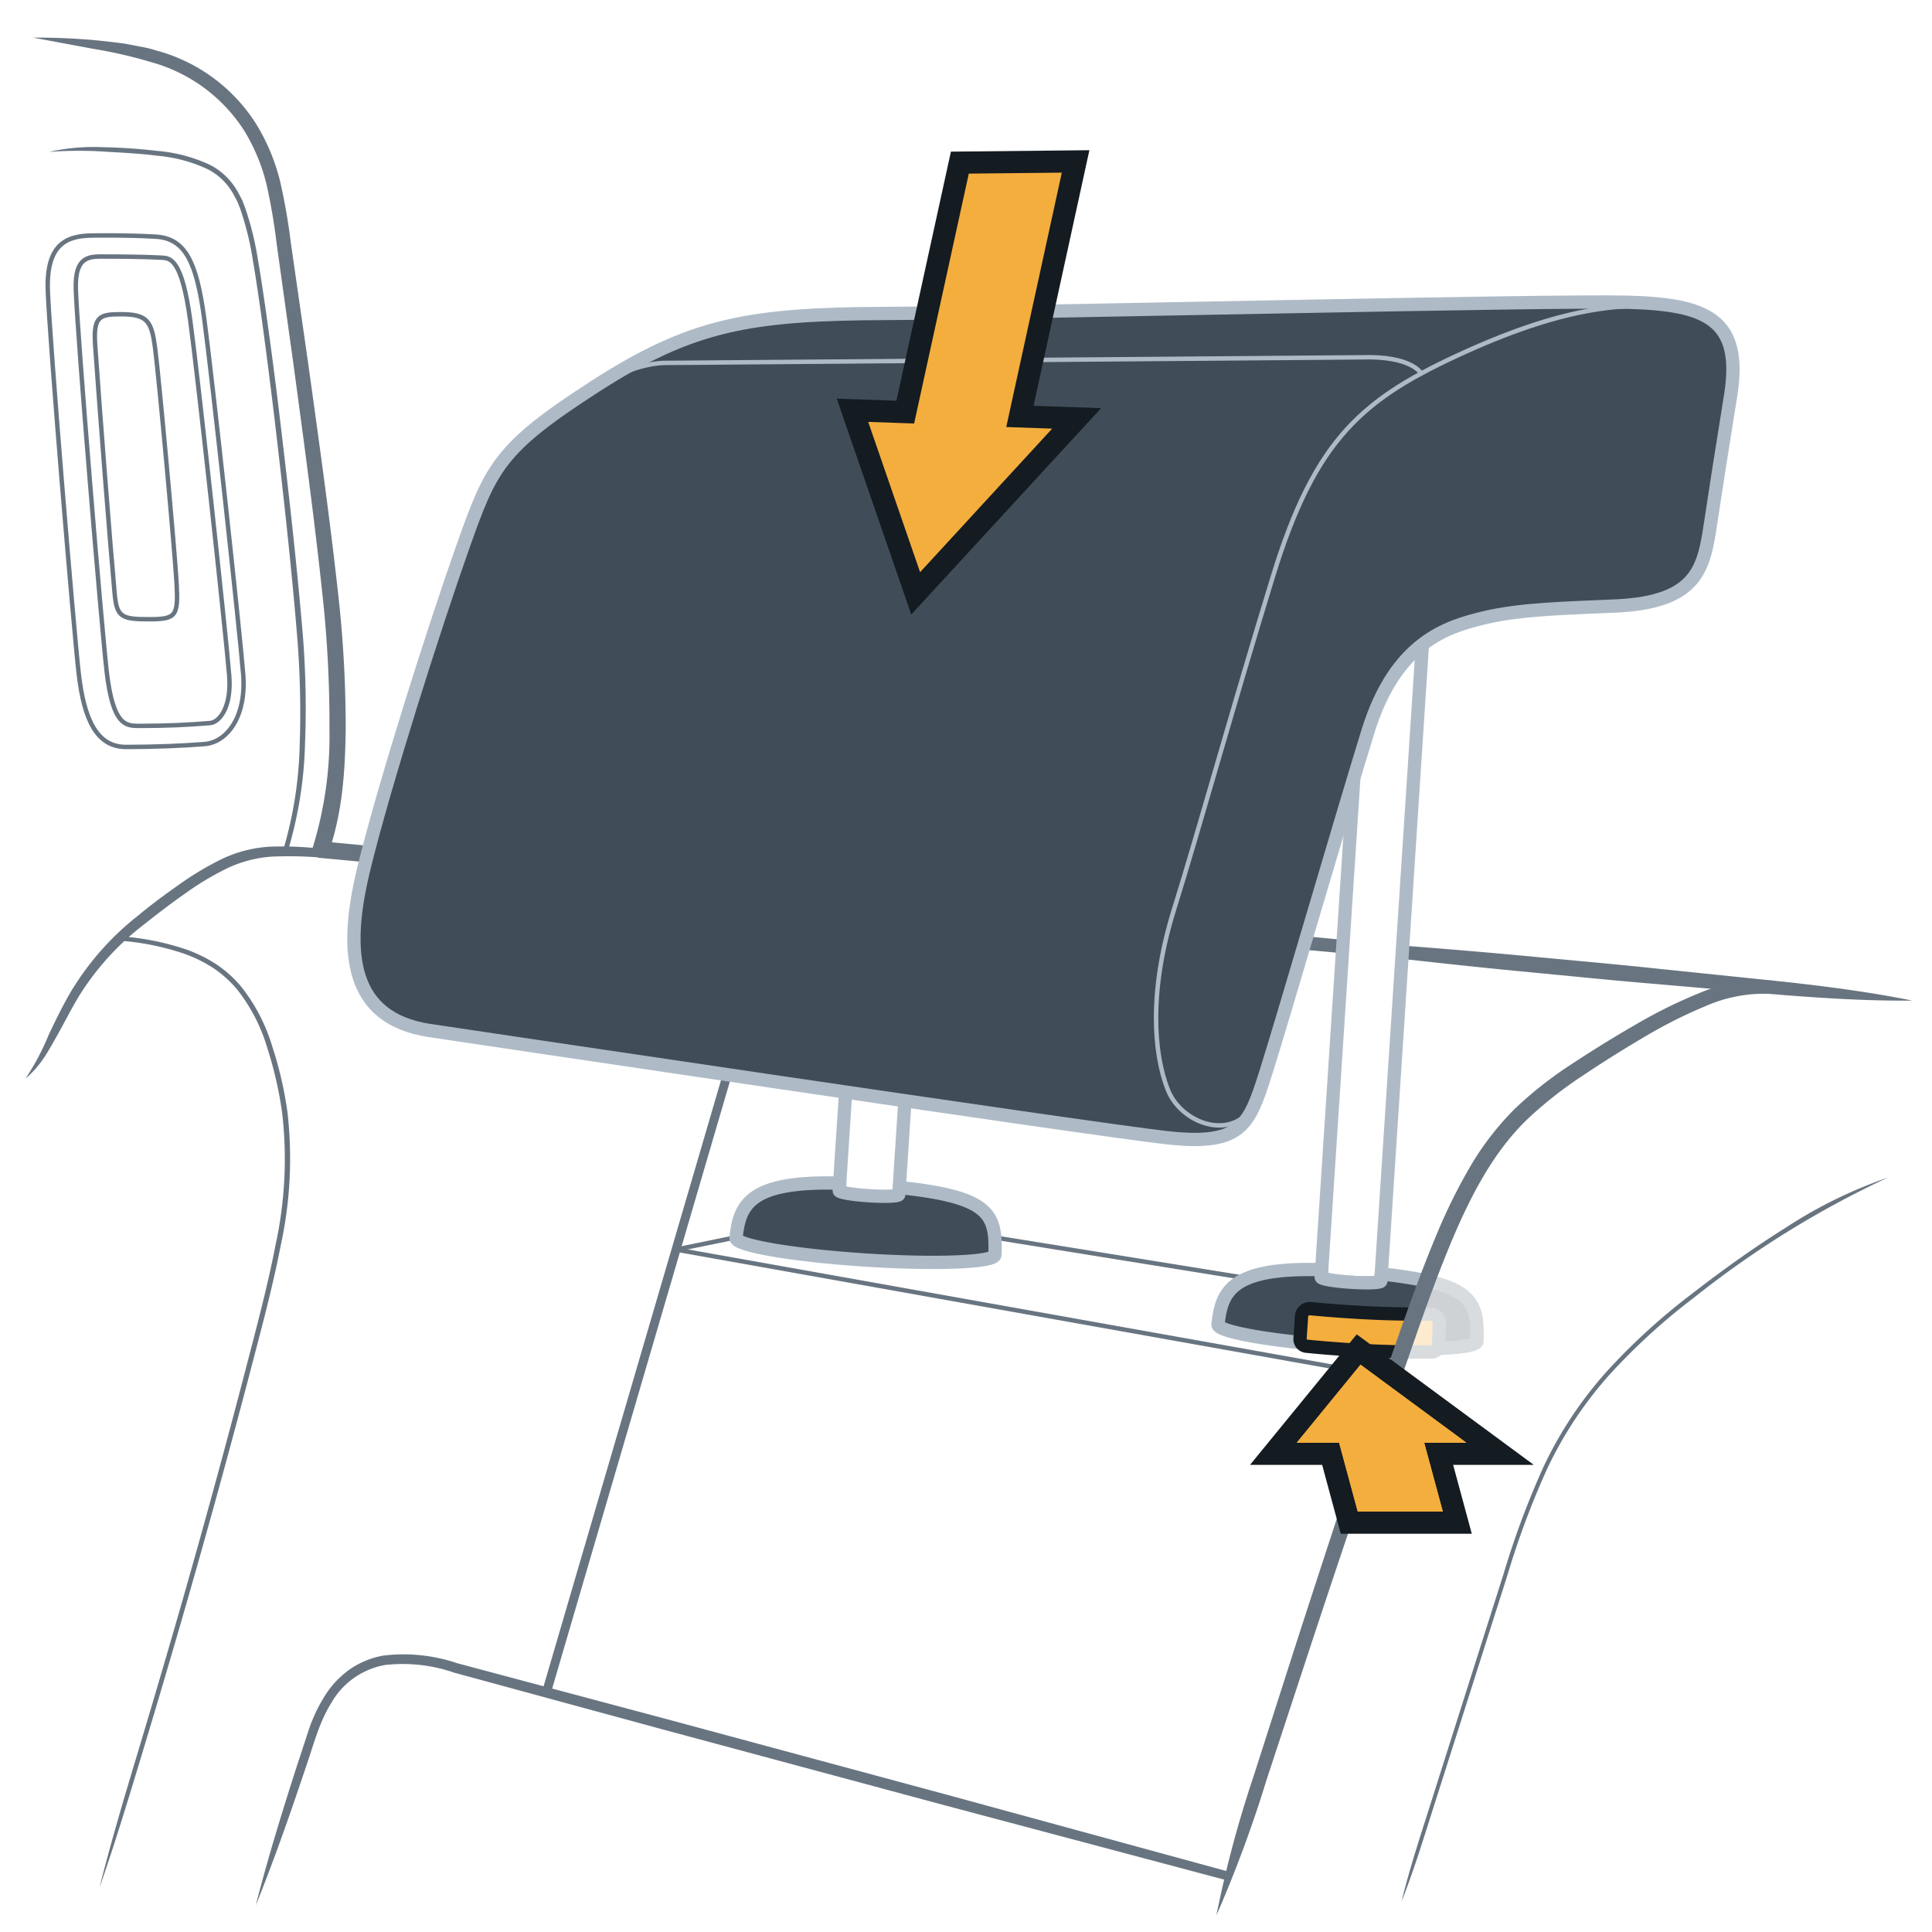 <svg xmlns="http://www.w3.org/2000/svg" width="218" height="218" viewBox="0 0 218 218"><g id="bb34cd61-8e46-45ba-af94-0f4570f06c13" data-name="below"><line x1="145.037" y1="144.929" x2="112.249" y2="139.637" style="fill:none;stroke:#687581;stroke-linecap:round;stroke-linejoin:round;stroke-width:0.5px"/><line x1="76.236" y1="141.007" x2="83.01" y2="139.62" style="fill:none;stroke:#687581;stroke-linecap:round;stroke-linejoin:round;stroke-width:0.5px"/><path d="M151.447,107.553l-57.678-5.3L36.105,96.802a.939.939,0,0,1-.8-1.239l.006-.015a42.562,42.562,0,0,0,1.864-13.293,134.137,134.137,0,0,0-.636-13.678c-.935-9.117-2.183-18.239-3.409-27.348L31.225,27.567a67.787,67.787,0,0,0-1.14-6.715,21.286,21.286,0,0,0-2.538-6.123A18.211,18.211,0,0,0,17.123,7.031a52.961,52.961,0,0,0-6.622-1.525L3.715,4.243c2.31-.016,4.619.085,6.923.284,1.15.115,2.301.236,3.448.402.574.093,1.153.22,1.73.329a11.719,11.719,0,0,1,1.719.412,19.22,19.22,0,0,1,11.32,8.239,22.841,22.841,0,0,1,2.754,6.554A68.964,68.964,0,0,1,32.81,27.338L34.773,41c1.266,9.117,2.552,18.221,3.533,27.401a135.844,135.844,0,0,1,.703,13.871c-.066,4.633-.344,9.364-1.932,13.915l-.794-1.254,57.661,5.488,57.646,5.639a.75.75,0,0,1-.142,1.493Z" style="fill:#687581"/><path d="M215.777,112.902c-4.843.048-9.654-.244-14.458-.618l-14.398-1.246c-4.801-.394-9.593-.892-14.389-1.343-4.796-.454-9.585-.97-14.373-1.505a.75.75,0,0,1,.142-1.493c4.803.374,9.605.768,14.4,1.224,4.795.459,9.595.871,14.385,1.387l14.376,1.484C206.249,111.326,211.029,111.944,215.777,112.902Z" style="fill:#687581"/><path d="M2.879,121.702a27.849,27.849,0,0,0,2.606-4.915c.796-1.683,1.616-3.375,2.585-5.009a31.606,31.606,0,0,1,7.528-8.48c1.452-1.21,2.963-2.323,4.505-3.409a34.251,34.251,0,0,1,4.886-2.94,14.491,14.491,0,0,1,5.608-1.42,39.309,39.309,0,0,1,5.673.237.5.5,0,0,1-.077.997,44.91,44.91,0,0,0-5.523-.104,14.024,14.024,0,0,0-5.171,1.38,33.126,33.126,0,0,0-4.699,2.846c-1.516,1.062-2.997,2.194-4.441,3.344a30.473,30.473,0,0,0-7.395,8.086c-.961,1.568-1.775,3.243-2.707,4.871-.468.812-.912,1.633-1.466,2.417A10.89,10.89,0,0,1,2.879,121.702Z" style="fill:#687581"/><path d="M28.853,215.015c1.352-5.29,2.958-10.496,4.625-15.682l1.276-3.888a17.754,17.754,0,0,1,1.733-3.819,10.503,10.503,0,0,1,2.848-3.167,9.488,9.488,0,0,1,3.954-1.654,18.844,18.844,0,0,1,8.289.863l7.896,2.107,15.793,4.214,31.562,8.517,31.536,8.61a.5.5,0,0,1-.263.965l-31.59-8.4-31.564-8.493-15.771-4.291L51.293,188.75a17.832,17.832,0,0,0-7.817-.881,8.715,8.715,0,0,0-6.104,4.306c-1.394,2.217-2.035,4.89-2.941,7.466C32.697,204.807,30.902,209.953,28.853,215.015Z" style="fill:#687581"/><line x1="157.148" y1="155.43" x2="76.283" y2="140.997" style="fill:none;stroke:#687581;stroke-linecap:round;stroke-linejoin:round;stroke-width:0.5px"/><path d="M10.659,26.573c-2.764,0-5.462.592-5.264,6.186S8.29,70.795,8.882,75.993s2.04,8.291,5.33,8.291,6.45-.132,8.885-.329,4.737-2.961,4.342-7.897S23.886,42.103,23.03,35.852s-2.101-8.95-5.457-9.147S10.659,26.573,10.659,26.573Z" style="fill:none;stroke:#687581;stroke-linecap:round;stroke-linejoin:round;stroke-width:0.5px"/><path d="M15.725,81.908c-1.513,0-2.987.002-3.693-6.183-.594-5.216-3.274-37.43-3.474-43.05-.138-3.94,1.66-3.727,3.351-3.727,1.249,0,4.371.013,6.316.126,1.02.06,2.291.136,3.244,7.099.869,6.354,4.003,35.173,4.395,40.075.283,3.539-1.096,5.253-2.166,5.34C21.146,81.796,18.78,81.908,15.725,81.908Z" style="fill:none;stroke:#687581;stroke-linecap:round;stroke-linejoin:round;stroke-width:0.5px"/><path d="M13.683,35.457c-2.435,0-3.171.205-2.944,3.488.492,7.128,1.681,22.381,2.196,28.033.24,2.643.778,2.895,3.846,2.895s3.341-.329,3.151-3.948-2.023-23.558-2.422-26.586S16.71,35.457,13.683,35.457Z" style="fill:none;stroke:#687581;stroke-linecap:round;stroke-linejoin:round;stroke-width:0.5px"/><path d="M61.668,190.921,83.1,117.712A14.565,14.565,0,0,0,70.498,99.121" style="fill:none;stroke:#687581;stroke-linecap:round;stroke-linejoin:round"/><path d="M213.016,132.876A108.842,108.842,0,0,0,191.169,146.4a71.188,71.188,0,0,0-9.496,8.649A44.136,44.136,0,0,0,174.592,165.7a94.859,94.859,0,0,0-4.502,12.049l-3.917,12.295L162.26,202.341c-1.321,4.093-2.535,8.221-4.118,12.231,1.022-4.188,2.414-8.26,3.699-12.365l3.904-12.3,3.908-12.298a95.285,95.285,0,0,1,4.516-12.11,44.616,44.616,0,0,1,7.148-10.768,71.66,71.66,0,0,1,9.552-8.715c3.407-2.639,6.906-5.16,10.562-7.448A51.828,51.828,0,0,1,213.016,132.876Z" style="fill:#687581"/><path d="M13.549,105.647a29.687,29.687,0,0,1,7.429,1.474,16.043,16.043,0,0,1,3.428,1.684,13.207,13.207,0,0,1,2.842,2.566,20.184,20.184,0,0,1,3.485,6.74,42.499,42.499,0,0,1,1.703,7.378,45.92,45.92,0,0,1-.764,15.063c-.96,4.945-2.291,9.791-3.552,14.648q-3.829,14.565-8.035,29.027-2.104,7.23-4.287,14.436c-1.457,4.804-2.915,9.604-4.577,14.346,1.229-4.87,2.642-9.688,4.095-14.491q2.168-7.208,4.266-14.436,4.19-14.458,7.992-29.025c1.255-4.858,2.577-9.702,3.524-14.615a45.325,45.325,0,0,0,.739-14.872,43.582,43.582,0,0,0-1.662-7.276,19.627,19.627,0,0,0-3.355-6.566,12.652,12.652,0,0,0-2.714-2.47,15.51,15.51,0,0,0-3.305-1.638,29.183,29.183,0,0,0-7.293-1.474.25.25,0,1,1,.044-.498Z" style="fill:#687581"/><line x1="94.748" y1="133.503" x2="99.467" y2="61.255" style="fill:none;stroke:#aebbc7;stroke-linecap:round;stroke-linejoin:round;stroke-width:1.5px"/><line x1="106.202" y1="61.522" x2="101.469" y2="133.99" style="fill:none;stroke:#aebbc7;stroke-linecap:round;stroke-linejoin:round;stroke-width:1.5px"/><path d="M94.748,133.503c-10.269-.299-11.307,2.509-11.699,6.181-.055.848,6.441,1.962,14.509,2.489s14.654.267,14.71-.581c.167-4.638-.578-6.52-10.799-7.602l-.052.797h0c-.013.195-1.528.255-3.385.134s-3.352-.378-3.339-.573h0l.055-.845Z" style="fill:#404d59;stroke:#aebbc7;stroke-linecap:round;stroke-linejoin:round;stroke-width:1.5px"/><path d="M161.065,64.018l-5.259,80.533h0c-.013.195-1.528.255-3.385.134s-3.352-.378-3.339-.573h0l5.242-80.264" style="fill:none;stroke:#aebbc7;stroke-linecap:round;stroke-linejoin:round;stroke-width:1.5px"/><path d="M161.014,144.535a47.118,47.118,0,0,0-5.155-.781l-.052.797h0c-.013.195-1.528.255-3.385.134s-3.352-.378-3.339-.573h0l.055-.845h0c-10.269-.299-11.307,2.509-11.699,6.181-.055.848,6.441,1.963,14.509,2.489,2.26.148,4.403.233,6.319.262" style="fill:#404d59;stroke:#aebbc7;stroke-linecap:round;stroke-linejoin:round;stroke-width:1.5px"/><path d="M158.154,152.542c-1.575-.027-3.751-.1-6.435-.281-1.5-.102-2.945-.223-4.306-.359a.803.803,0,0,1-.721-.857l.166-2.521a.931.931,0,0,1,1.018-.859c1.228.118,2.52.224,3.854.315,3.678.249,6.078.288,7.921.293" style="fill:#f4ae3d;stroke:#141b21;stroke-linecap:round;stroke-linejoin:round;stroke-width:1.5px"/><g style="opacity:0.25"><path d="M158.267,152.199c4.926.073,8.351-.233,8.39-.843.133-3.689-.311-5.635-5.643-6.821" style="fill:#404d59;stroke:#687581;stroke-linecap:round;stroke-linejoin:round;stroke-width:1.5px"/><path d="M159.65,148.272c.64.002,1.213-.001,1.749,0a1.008,1.008,0,0,1,1.006,1.038l-.077,2.518a.744.744,0,0,1-.743.722l-.599.001c-.282,0-1.257.019-2.833-.008" style="fill:#f4ae3d;stroke:#687581;stroke-linecap:round;stroke-linejoin:round;stroke-width:1.5px"/></g><path d="M5.51,17.14a23.425,23.425,0,0,1,6.1-.533c2.043.046,4.079.176,6.115.419a17.39,17.39,0,0,1,5.967,1.577,7.515,7.515,0,0,1,2.433,1.986,8.648,8.648,0,0,1,.852,1.323l.361.696.283.725a33.956,33.956,0,0,1,1.483,5.972c.35,2.013.643,4.029.933,6.046q.853,6.054,1.576,12.121c.965,8.092,1.885,16.183,2.568,24.312a103.327,103.327,0,0,1,.233,12.245,45.784,45.784,0,0,1-1.966,12.098.266.266,0,0,1-.336.17.27.27,0,0,1-.169-.339,45.261,45.261,0,0,0,1.875-11.955,105.992,105.992,0,0,0-.286-12.17c-.666-8.104-1.573-16.204-2.522-24.288q-.722-6.064-1.553-12.112c-.286-2.014-.575-4.029-.919-6.029a33.464,33.464,0,0,0-1.443-5.868l-.271-.698-.341-.66a8.082,8.082,0,0,0-.795-1.242,6.957,6.957,0,0,0-2.257-1.846,16.899,16.899,0,0,0-5.773-1.526c-2.006-.26-4.041-.338-6.066-.469A46.161,46.161,0,0,0,5.51,17.14Z" style="fill:#687581"/><path d="M199.966,112.155a16.381,16.381,0,0,0-7.541,1.382,53.962,53.962,0,0,0-7.11,3.603c-2.307,1.357-4.587,2.798-6.808,4.289a45.055,45.055,0,0,0-6.22,4.913c-3.766,3.66-6.244,8.44-8.345,13.347-2.079,4.934-3.83,10.037-5.596,15.139q-5.318,15.297-10.396,30.69l-5.061,15.394a141.829,141.829,0,0,1-5.636,15.214,128.3,128.3,0,0,1,4.19-15.679l4.95-15.439c3.334-10.282,6.692-20.555,10.189-30.79,1.775-5.105,3.537-10.23,5.66-15.254a62.326,62.326,0,0,1,3.668-7.36,32.128,32.128,0,0,1,5.097-6.57,44.187,44.187,0,0,1,6.511-5.081c2.279-1.499,4.581-2.924,6.944-4.285a55.513,55.513,0,0,1,7.37-3.646,17.85,17.85,0,0,1,8.276-1.359l.005.001a.75.75,0,0,1-.147,1.493Z" style="fill:#687581"/></g><g id="b9b97545-868e-4ffa-9f75-cbb035e27a09" data-name="illustration"><path d="M48.404,116.269c-8.86-1.382-9.686-8.674-7.359-18.229s8.017-27.41,11.187-36.353S56.28,50.586,67.195,43.566s17.379-8.134,32.851-8.198,74.86-1.507,83.667-1.263,12.955,1.877,11.564,10.542c-1.265,7.877-1.514,9.518-2.264,14.439s-1.381,8.86-10.647,9.289c-5.689.263-10.735.334-14.924,1.342s-9.972,2.742-13.09,12.822-9.72,32.865-11.57,38.651-2.72,8.107-11.07,7.19S48.404,116.269,48.404,116.269Z" style="fill:#404d59;stroke:#aebbc7;stroke-linecap:round;stroke-linejoin:round;stroke-width:1.5px"/><path d="M189.791,34.719c-6.078-.614-12.742-.306-24.39,4.957S148.423,49.42,143.61,65.117s-8.297,28.401-11.134,37.491-2.344,16.235-.686,20.393,8.41,6.258,10.307.256" style="fill:none;stroke:#aebbc7;stroke-linecap:round;stroke-linejoin:round;stroke-width:0.5px"/><path d="M67.195,43.566s4.18-2.514,7.716-2.615l78.653-.631c5.786-.201,6.797,1.826,6.797,1.826" style="fill:none;stroke:#aebbc7;stroke-linecap:round;stroke-linejoin:round;stroke-width:0.5px"/><polygon points="118.724 48.364 103.819 64.564 97.965 47.606 103.147 47.785 109.315 19.59 119.811 19.481 113.542 48.184 118.724 48.364" style="fill:none;stroke:#141b21;stroke-miterlimit:10;stroke-width:5px"/><polygon points="118.724 48.364 103.819 64.564 97.965 47.606 103.147 47.785 109.315 19.59 119.811 19.481 113.542 48.184 118.724 48.364" style="fill:#f4ae3d"/></g><g id="f68949a6-0189-48e9-ad7c-b37b0a877930" data-name="inset"><polygon points="165.465 162.793 160.702 162.793 162.805 170.564 153.203 170.564 151.1 162.793 146.318 162.793 153.517 153.986 165.465 162.793" style="fill:none;stroke:#141b21;stroke-miterlimit:10;stroke-width:5px"/><polygon points="165.465 162.793 160.702 162.793 162.805 170.564 153.203 170.564 151.1 162.793 146.318 162.793 153.517 153.986 165.465 162.793" style="fill:#f4ae3d"/><polygon points="165.465 162.793 160.702 162.793 162.805 170.564 153.203 170.564 151.1 162.793 146.318 162.793 153.517 153.986 165.465 162.793" style="fill:#f4ae3d"/></g></svg>